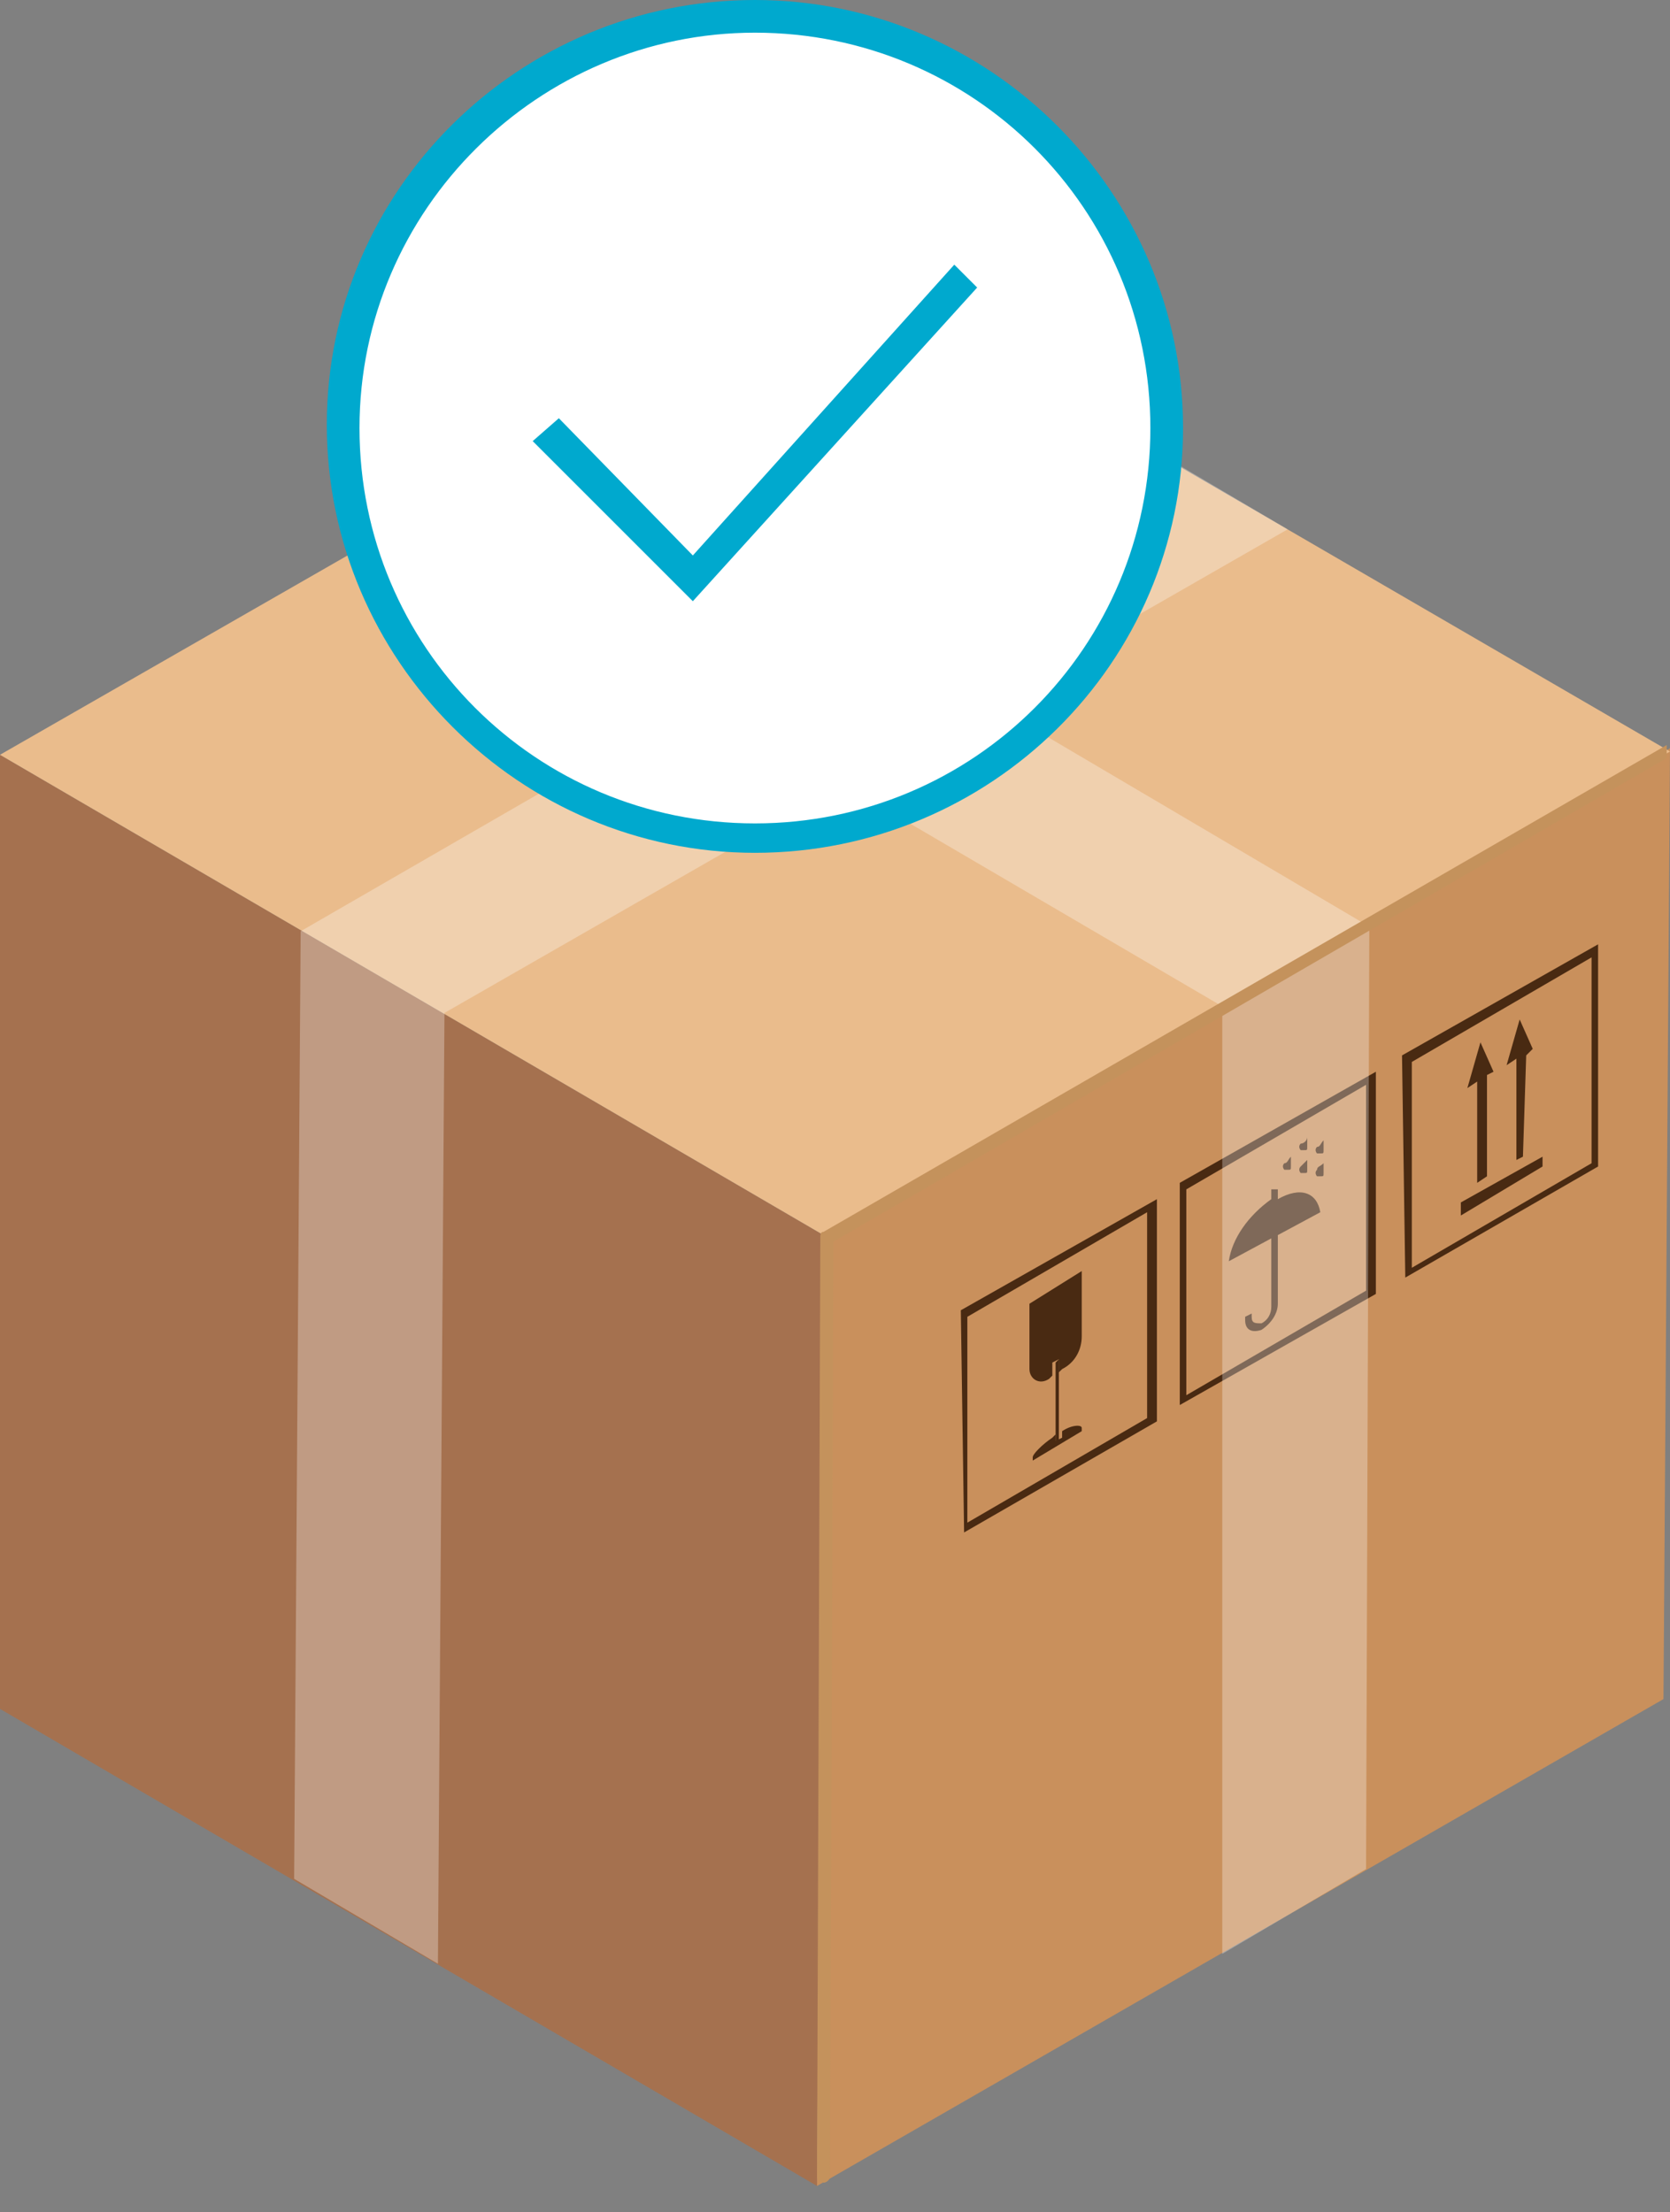 <?xml version="1.0" encoding="utf-8"?>
<!-- Generator: Adobe Illustrator 25.2.1, SVG Export Plug-In . SVG Version: 6.00 Build 0)  -->
<svg version="1.1" id="Layer_1" xmlns="http://www.w3.org/2000/svg" xmlns:xlink="http://www.w3.org/1999/xlink" x="0px" y="0px"
	 viewBox="0 0 51.1 67.7" style="enable-background:new 0 0 51.1 67.7;" xml:space="preserve">
<rect x="0" y="0" width="51.1" height="67.7" fill="#808080" stroke="none"/>
<style type="text/css">
	.st0{fill:#A5714F;}
	.st1{fill:#C9905C;}
	.st2{fill:#EABC8C;}
	.st3{fill:#492A12;}
	.st4{opacity:0.3;fill:#FFFFFF;enable-background:new    ;}
	.st5{fill:#C4925C;}
	.st6{fill:#FFFFFF;}
	.st7{fill:#00A9CE;}
</style>
<g>
	<g>
		<g>
			<polygon class="st0" points="25.2,37.8 0,23.1 0,23.3 0,52.3 25,66.9 			"/>
		</g>
		<polygon class="st1" points="25.2,37.8 51.1,22.9 50.9,52 25,66.9 		"/>
		<polygon class="st2" points="0,23.1 25.8,8.3 51.1,23 25.2,37.8 		"/>
		<g>
			<path class="st3" d="M29.4,40.1l6-3.4l0,6.8l-5.9,3.4L29.4,40.1z M35.1,43.4l0-6.3l-5.5,3.2l0,6.3L35.1,43.4L35.1,43.4z"/>
			<path class="st3" d="M32.5,43.8c0.3-0.2,0.6-0.2,0.6-0.1l0,0.1l-1.5,0.9l0-0.1c0-0.1,0.3-0.4,0.6-0.6l0.1-0.1l0,0.2l0.2-0.1
				L32.5,43.8L32.5,43.8z"/>
			<polygon class="st3" points="32.4,41.6 32.4,41.9 32.4,43.9 32.4,44.1 32.3,44.2 32.3,44 32.3,42 32.3,41.7 			"/>
			<path class="st3" d="M33.1,38.9l0,2c0,0.4-0.2,0.8-0.6,1l-0.1,0.1l0-0.4l-0.2,0.1l0,0.4l-0.1,0.1c-0.3,0.2-0.6,0-0.6-0.3l0-2
				L33.1,38.9z"/>
		</g>
		<path class="st3" d="M39.1,36.4l0,0.3c0.7-0.4,1.2-0.2,1.3,0.4l-1.3,0.7l0,2.1c0,0.3-0.2,0.6-0.5,0.8c-0.3,0.1-0.5,0-0.5-0.3
			l0-0.1l0.2-0.1l0,0.1c0,0.2,0.1,0.2,0.3,0.2c0.2-0.1,0.3-0.3,0.3-0.5l0-2.1l-1.3,0.7c0.1-0.7,0.6-1.4,1.3-1.9l0-0.3L39.1,36.4z"/>
		<path class="st3" d="M36.1,36.2l6-3.4l0,6.8L36.1,43L36.1,36.2z M41.8,39.5l0-6.3l-5.5,3.2l0,6.3L41.8,39.5z"/>
		<path class="st3" d="M40,35.5c0,0.1,0,0.2,0,0.3c0,0.1,0,0.1-0.1,0.1c0,0,0,0-0.1,0c0,0-0.1-0.1,0-0.2
			C39.8,35.7,39.9,35.6,40,35.5z"/>
		<path class="st3" d="M40.5,35.6c0,0.1,0,0.2,0,0.3c0,0.1,0,0.1-0.1,0.1c0,0,0,0-0.1,0c0,0-0.1-0.1,0-0.2
			C40.3,35.7,40.4,35.7,40.5,35.6z"/>
		<path class="st3" d="M39.5,35.4c0,0.1,0,0.2,0,0.3c0,0.1,0,0.1-0.1,0.1c0,0,0,0-0.1,0c0,0-0.1-0.1,0-0.2
			C39.4,35.6,39.4,35.5,39.5,35.4z"/>
		<path class="st3" d="M40.5,34.9c0,0.1,0,0.2,0,0.3c0,0.1,0,0.1-0.1,0.1c0,0,0,0-0.1,0c0,0-0.1-0.1,0-0.2
			C40.4,35.1,40.4,35,40.5,34.9z"/>
		<path class="st3" d="M40,34.8c0,0.1,0,0.2,0,0.3c0,0.1,0,0.1-0.1,0.1c0,0,0,0-0.1,0c0,0-0.1-0.1,0-0.2C39.9,35,40,34.9,40,34.8z"
			/>
		<g>
			<polygon class="st3" points="47.2,35.4 47.2,35.7 44.7,37.2 44.7,36.8 			"/>
			<polygon class="st3" points="46.5,31.2 46.9,32.1 46.7,32.3 46.6,35.4 46.4,35.5 46.4,32.4 46.1,32.6 			"/>
			<path class="st3" d="M42.9,32.3l6-3.4l0,6.8l-5.9,3.4L42.9,32.3z M48.7,35.6l0-6.3l-5.5,3.2l0,6.3L48.7,35.6z"/>
			<polygon class="st3" points="45.3,31.9 45.7,32.8 45.5,32.9 45.5,36 45.2,36.2 45.2,33.1 44.9,33.3 			"/>
		</g>
		<polygon class="st4" points="35,13.6 9.2,28.5 9.2,28.5 9.2,28.5 9,57.5 13.4,60.1 13.6,31 39.4,16.2 		"/>
		<polygon class="st4" points="41.9,28.3 41.8,28.3 41.8,28.3 16.7,13.5 12.3,16.1 37.4,30.8 37.4,59.8 41.8,57.2 		"/>
		<g>
			<path class="st5" d="M25.2,37.7c-0.1,0-0.1,0.1-0.1,0.2L25,66.6c0,0.1,0.1,0.2,0.2,0.2c0.1,0,0.2-0.1,0.2-0.2l0.1-28.6L51,23.2
				v-0.4L25.2,37.7z"/>
		</g>
	</g>
	<g>
		<g>
			<circle class="st6" cx="23.1" cy="13.1" r="12.6"/>
			<path class="st7" d="M23.1,26.1c-7.2,0-13.1-5.9-13.1-13.1S15.9,0,23.1,0s13.1,5.9,13.1,13.1S30.3,26.1,23.1,26.1z M23.1,1
				c-6.6,0-12.1,5.4-12.1,12.1s5.4,12.1,12.1,12.1c6.7,0,12.1-5.4,12.1-12.1S29.8,1,23.1,1z"/>
		</g>
		<polygon class="st7" points="21.2,18.4 16.3,13.5 17.1,12.8 21.2,17 29.2,8.1 29.9,8.8 		"/>
	</g>
</g>
</svg>
